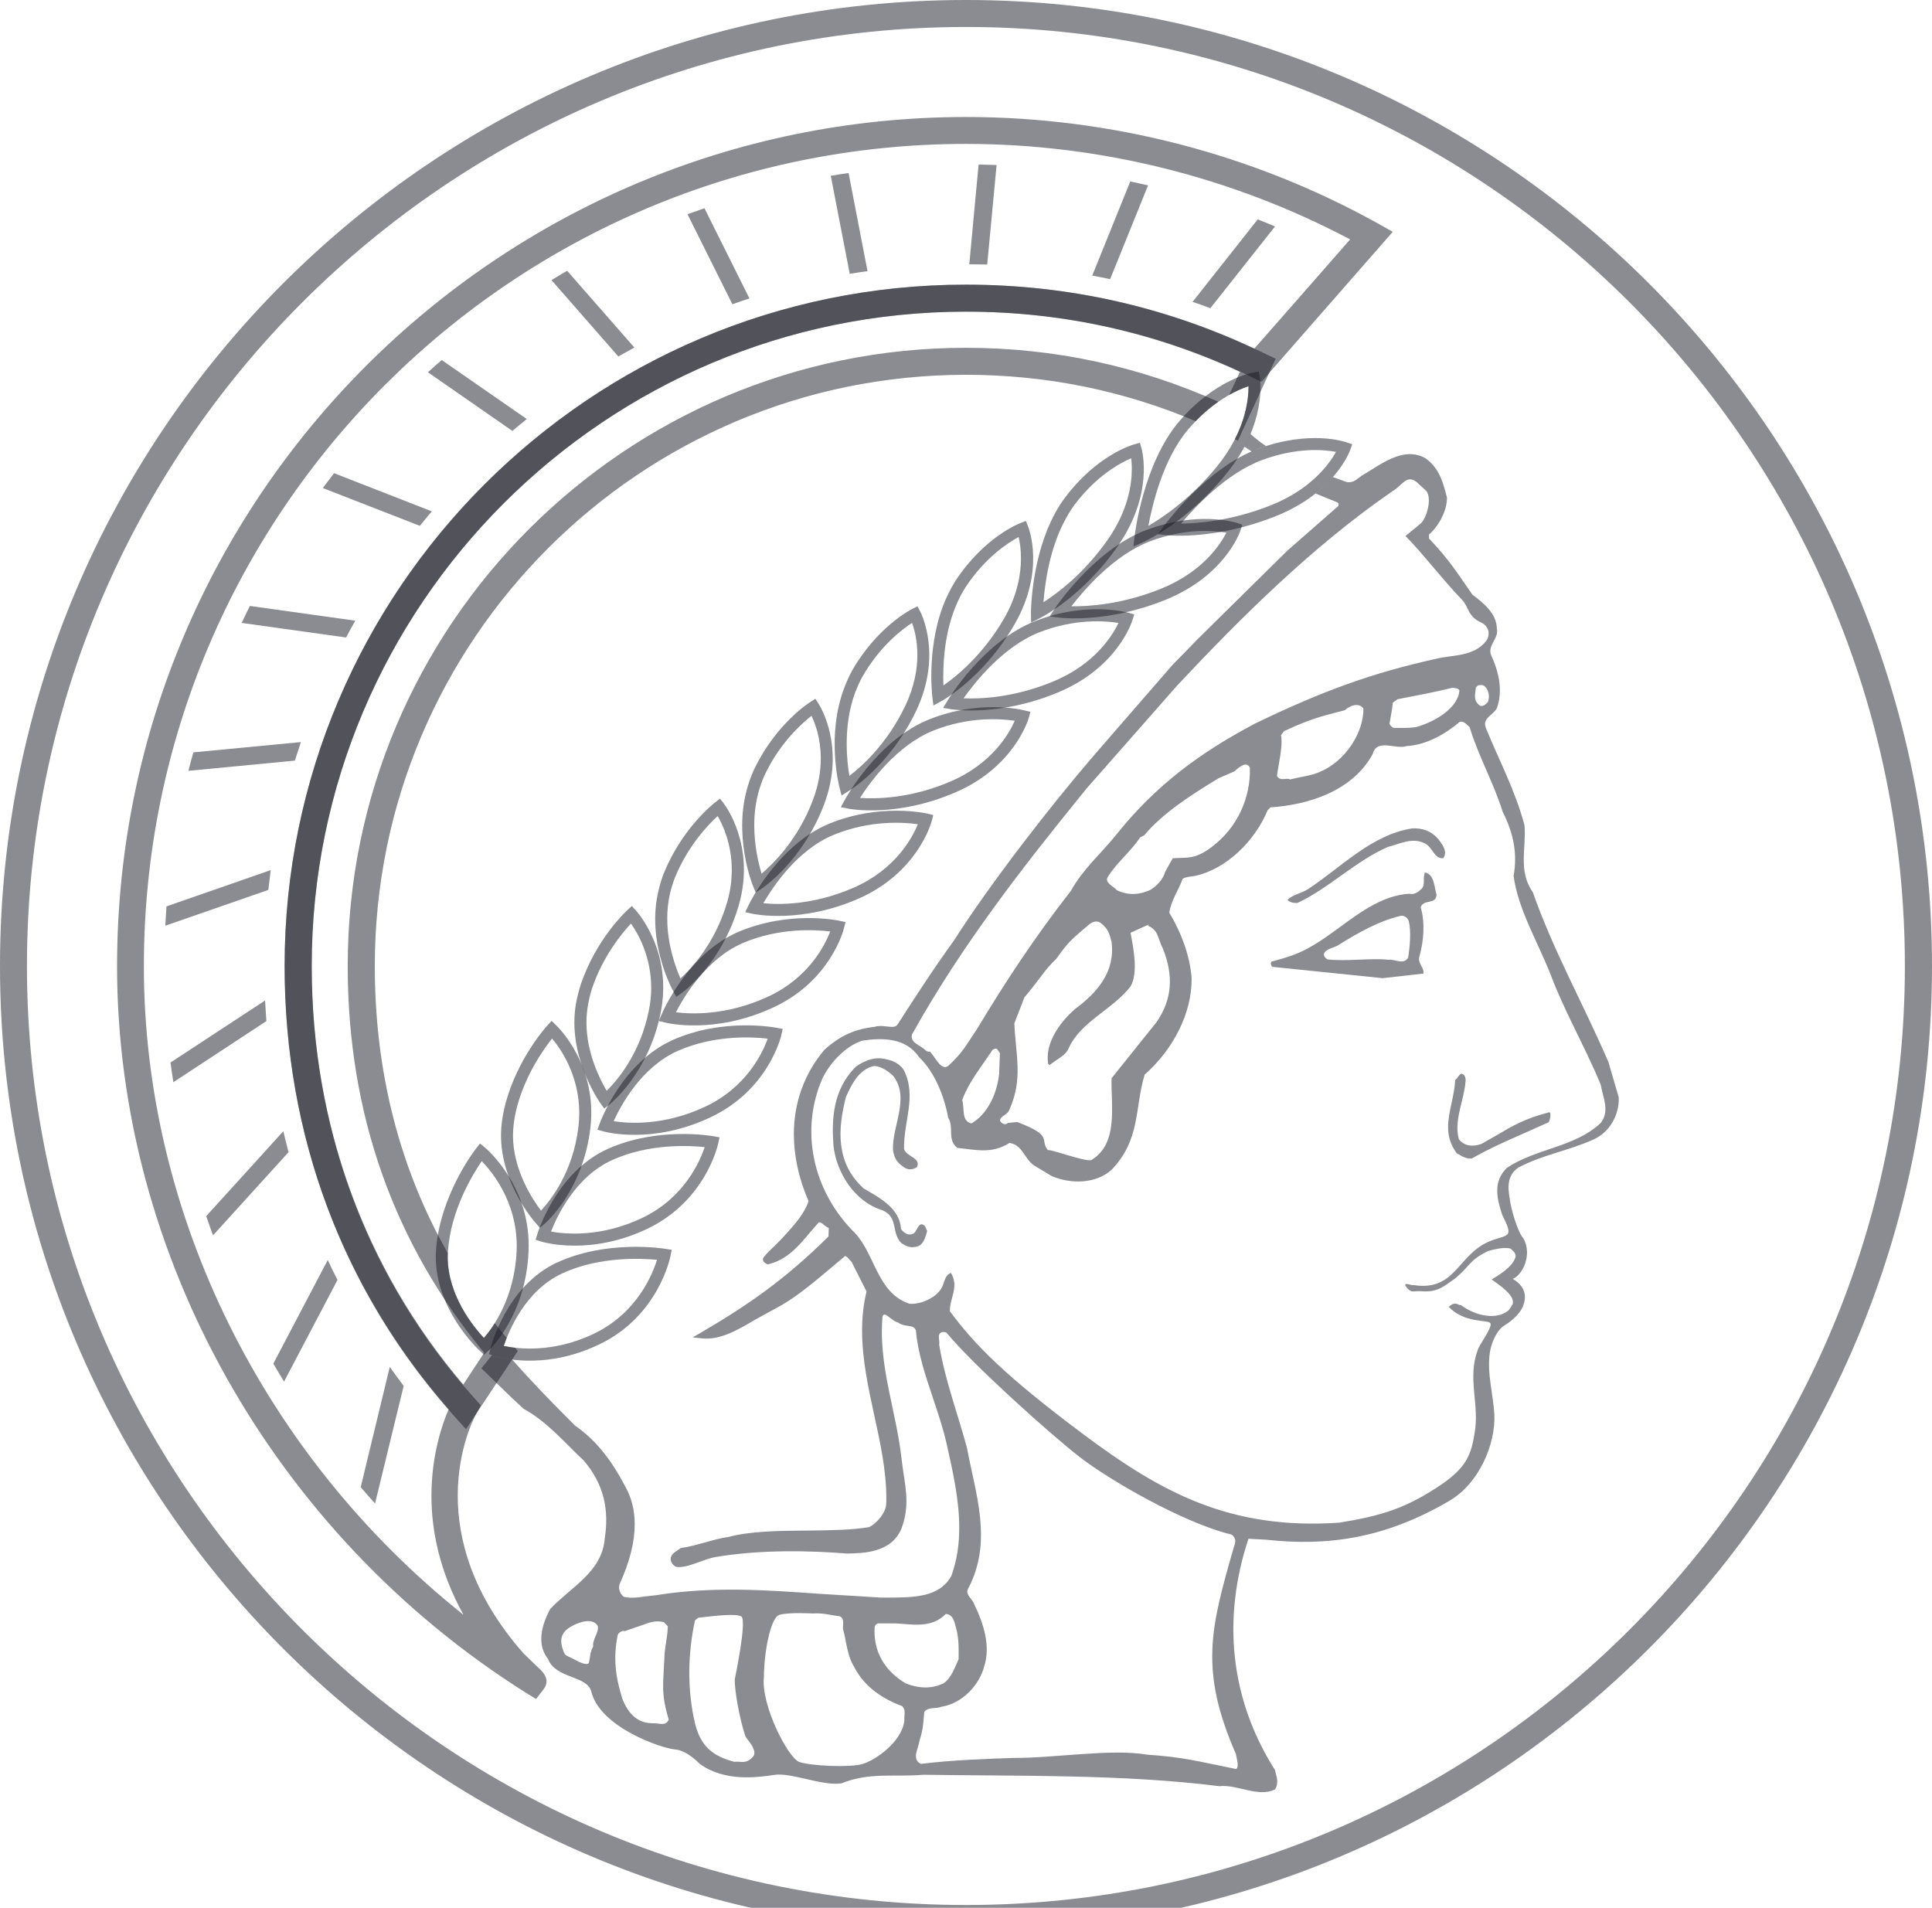 <?xml version="1.0" standalone="no"?><!DOCTYPE svg PUBLIC "-//W3C//DTD SVG 1.1//EN" "http://www.w3.org/Graphics/SVG/1.1/DTD/svg11.dtd"><svg width="100%" height="100%" viewBox="0 0 80 79" version="1.1" xmlns="http://www.w3.org/2000/svg" xmlns:xlink="http://www.w3.org/1999/xlink" xml:space="preserve" style="fill-rule:evenodd;clip-rule:evenodd;stroke-linejoin:round;stroke-miterlimit:1.414;"><g id="_84203480"><path id="_49116176" d="M1.116,40c0,-21.439 17.443,-38.883 38.884,-38.883c21.436,0 38.877,17.445 38.877,38.883c0,21.444 -17.441,38.884 -38.877,38.884c-21.441,-0 -38.884,-17.44 -38.884,-38.884ZM-1.77636e-14,40c0,22.058 17.945,40 40,40c22.055,0 40,-17.942 40,-40c0,-22.058 -17.945,-40 -40,-40c-22.056,-2.66454e-15 -40,17.942 -40,40Z" style="fill:#161922;fill-opacity:0.498;fill-rule:nonzero;"/><path id="_48873840" d="M66.278,46.506c-1.092,1.014 -2.634,1.029 -3.882,1.852c-0.57,0.57 -0.428,1.225 -0.194,1.946c0.463,0.911 0.287,0.819 -0.356,1.034c-1.507,0.502 -1.492,2.151 -3.307,1.877c-0.102,0.029 -0.526,-0.185 -0.272,0.122c0.195,0.229 0.272,0.093 0.658,0.136c0.645,0.033 0.888,-0.235 1.341,-0.542c0.644,-0.545 0.566,-0.75 1.366,-1.131c0.19,-0.049 0.658,-0.184 0.921,-0.092c0.176,0.161 0.181,0.166 0.21,0.312c-0.102,0.443 -0.746,0.809 -0.995,0.96c0.342,0.249 0.976,0.669 0.869,1.02c-0.147,0.234 -0.137,0.274 -0.391,0.395c-0.36,0.176 -1.077,0.146 -1.755,-0.356c-0.102,0.034 -0.215,-0.194 -0.502,0.079c0.658,0.678 1.579,0.526 1.716,0.663c0.141,0.136 -0.493,0.955 -0.517,1.131c-0.444,1.176 0.098,2.258 -0.137,3.482c-0.146,0.951 -0.435,1.405 -1.267,2.01c-1.537,1.063 -2.614,1.37 -4.331,1.648c-4.515,0.307 -7.363,-1.244 -10.61,-3.673c-3.253,-2.429 -4.497,-3.715 -5.51,-5.081c-0.015,-0.561 0.394,-0.985 0.044,-1.589c-0.293,0.102 -0.264,0.487 -0.44,0.706c-0.253,0.356 -0.853,0.614 -1.282,0.571c-1.336,-0.453 -1.409,-2.024 -2.248,-2.922c-1.789,-1.765 -2.292,-4.311 -1.336,-6.442c0.336,-0.658 0.941,-1.292 1.619,-1.527c0.834,-0.131 1.819,-0.131 2.365,0.678c0.644,0.615 1.044,1.614 1.204,2.497c0.263,0.425 -0.058,0.913 0.381,1.263c0.765,0.074 1.423,0.263 2.16,-0.205c0.547,0.074 0.619,0.678 1.033,0.941l0.731,0.439c0.78,0.321 1.785,0.321 2.443,-0.249c1.235,-1.262 0.966,-2.564 1.391,-3.96c1.179,-1.043 1.96,-2.536 1.945,-3.994c-0.072,-0.896 -0.394,-1.824 -0.926,-2.717c0.087,-0.53 0.386,-0.926 0.555,-1.4c0.151,-0.087 0.342,-0.087 0.503,-0.116c1.311,-0.278 2.502,-1.468 3.014,-2.722l0.117,-0.117c1.502,-0.102 3.369,-0.634 4.232,-2.203c0.181,-0.678 0.941,-0.176 1.414,-0.337c0.796,-0.043 1.589,-0.488 2.19,-1c0.174,-0.059 0.307,0.132 0.414,0.22c0.351,1.175 0.995,2.307 1.366,3.502c0.453,0.893 0.619,1.745 0.453,2.658c0.19,1.395 0.991,2.707 1.546,4.116c0.557,1.487 1.424,2.984 2.058,4.516c0.117,0.615 0.38,1.104 0.001,1.601ZM66.585,43.94c-1.059,-2.443 -2.248,-4.54 -3.116,-6.998c-0.619,-0.883 -0.263,-1.819 -0.342,-2.766c-0.394,-1.468 -1.014,-2.599 -1.599,-4.029c-0.166,-0.409 0.292,-0.526 0.453,-0.819c0.263,-0.722 0.079,-1.53 -0.248,-2.223c-0.131,-0.396 0.341,-0.673 0.248,-1.082c-0.014,-0.634 -0.57,-1.064 -1.013,-1.4c-0.664,-0.956 -0.972,-1.458 -1.795,-2.322l0,-0.166c0.414,-0.366 0.752,-0.999 0.742,-1.54c-0.166,-0.614 -0.297,-1.19 -0.888,-1.619c-0.941,-0.527 -1.896,0.297 -2.643,0.722c-0.209,0.146 -0.312,0.293 -0.605,0.269c-0.19,-0.069 -0.385,-0.141 -0.589,-0.215c-0.191,0.219 -0.429,0.454 -0.717,0.683l0.912,0.371c0.03,0.025 0.044,0.043 0.044,0.078c0,0.014 -0.01,0.044 -0.01,0.067c-0.062,0.054 -2.116,1.854 -2.116,1.854c-0.005,0.004 -3.697,3.647 -3.697,3.647c0,0.005 -1.053,1.079 -1.053,1.079c-0.009,0.005 -3.286,3.784 -3.286,3.784c-1.716,1.99 -4.253,5.252 -5.773,7.642c-0.795,1.092 -1.585,2.307 -2.322,3.458c-0.077,0.127 -0.228,0.116 -0.468,0.088c-0.161,-0.02 -0.331,-0.034 -0.478,0.015l0.005,0l-0.034,0.009c0.01,-0.004 0.02,-0.004 0.029,-0.009c-0.834,0.093 -1.443,0.371 -2.091,0.955c-0.839,0.995 -1.263,2.195 -1.263,3.492c0,0.893 0.2,1.834 0.609,2.775c-0.171,0.507 -0.565,0.952 -0.921,1.346l-0.2,0.219l-0.253,0.254c-0.161,0.151 -0.352,0.331 -0.483,0.502l-0.015,0.015l-0.01,0.023c-0.014,0.054 -0.023,0.156 0.143,0.235l0.038,0.024l0.044,-0.009c0.775,-0.186 1.263,-0.771 1.736,-1.337c0,0 0.297,-0.341 0.341,-0.395c0.074,-0.01 0.133,0.029 0.23,0.117c0.054,0.044 0.116,0.083 0.185,0.116c0,0.02 0,0.04 0,0.04c0,0 -0.01,0.253 -0.01,0.312c-1.838,1.814 -3.336,2.838 -5.295,3.989l-0.327,0.19l0.381,0.04c0.762,0.078 1.488,-0.352 2.189,-0.767l0.844,-0.463c0.775,-0.399 1.497,-1.008 2.199,-1.594c0,0 0.628,-0.527 0.696,-0.586c0.069,0.015 0.141,0.097 0.195,0.166c0,0 0.045,0.044 0.074,0.074c0.01,0.019 0.586,1.16 0.62,1.228c-0.131,0.537 -0.185,1.078 -0.185,1.619c0,1.175 0.253,2.351 0.502,3.497c0.248,1.131 0.502,2.296 0.502,3.442c0,0.078 0,0.151 -0.005,0.225c0,0.356 -0.385,0.824 -0.712,0.975c-0.732,0.122 -1.624,0.132 -2.561,0.142c-1.154,0.009 -2.349,0.019 -3.267,0.267c-0.292,0.035 -0.634,0.132 -0.965,0.225c-0.322,0.087 -0.659,0.186 -0.972,0.225l-0.029,0.005l-0.039,0.029l-0.112,0.079c-0.102,0.063 -0.234,0.146 -0.263,0.297c0,0.015 -0.005,0.029 -0.005,0.044c0,0.082 0.038,0.186 0.107,0.248c0.064,0.069 0.141,0.098 0.225,0.094c0.277,0 0.589,-0.118 0.891,-0.225c0.21,-0.079 0.429,-0.156 0.629,-0.191c1.918,-0.326 4.013,-0.262 5.438,-0.146c0.702,-0.01 1.852,-0.034 2.267,-1.034c0.151,-0.405 0.205,-0.78 0.205,-1.142c0,-0.399 -0.063,-0.78 -0.126,-1.174l-0.127,-0.971c-0.082,-0.59 -0.21,-1.18 -0.331,-1.755c-0.215,-1.009 -0.434,-2.053 -0.434,-3.111c0,-0.215 0.01,-0.43 0.029,-0.645c0.02,-0.029 0.043,-0.059 0.074,-0.062c0.059,-0.01 0.166,0.078 0.253,0.146c0.097,0.072 0.199,0.151 0.312,0.18c0.127,0.092 0.268,0.122 0.4,0.137c0.186,0.023 0.283,0.049 0.342,0.19c0.077,0.926 0.4,1.887 0.712,2.819c0.215,0.638 0.435,1.297 0.576,1.945c0.253,1.128 0.507,2.273 0.507,3.405c0,0.673 -0.087,1.341 -0.326,1.995c-0.488,0.896 -1.565,0.896 -2.599,0.901l-0.312,0l-2.546,-0.156c-2.18,-0.156 -4.436,-0.317 -6.749,0.054c0.015,0 -0.517,0.059 -0.517,0.059c-0.287,0.044 -0.555,0.079 -0.844,0.01c-0.107,-0.087 -0.194,-0.235 -0.194,-0.395c0,-0.049 0.01,-0.098 0.03,-0.146c0.415,-0.911 0.619,-1.736 0.619,-2.467c0,-0.591 -0.137,-1.117 -0.406,-1.585c-0.599,-1.146 -1.257,-1.94 -2.067,-2.497c-0.995,-0.99 -1.842,-1.873 -2.599,-2.73c-0.438,-0.054 -0.707,-0.142 -0.742,-0.151l-0.097,-0.035l-0.438,0.547c0.57,0.541 1.102,1.087 1.745,1.673c0.984,0.53 1.78,1.487 2.486,2.136c0.854,0.994 1.059,2.052 0.878,3.232c-0.111,1.396 -1.389,2 -2.257,2.921c-0.356,0.663 -0.576,1.458 -0.093,2.072c0.312,0.825 1.633,0.678 1.794,1.356c0.366,1.493 2.955,2.356 3.463,2.39c0.502,0.035 1.024,0.596 1.024,0.596c1.029,0.751 2.379,0.565 3.091,0.458c0.708,-0.108 1.976,0.468 2.775,0.351c1.185,-0.473 2.161,-0.253 3.394,-0.356c3.881,0.059 8.29,-0.029 12.258,0.473c0.736,-0.087 1.614,0.483 2.307,0.132c0.18,-0.298 0.044,-0.547 0,-0.795c-1.897,-2.985 -2.179,-6.335 -1.102,-9.583l0.712,0.038c2.58,0.283 4.921,-0.054 7.535,-1.566c1.306,-0.722 1.994,-2.404 1.935,-3.628c-0.044,-0.79 -0.317,-1.726 -0.184,-2.565c0.049,-0.375 0.292,-0.946 0.619,-1.122c0.131,-0.077 0.614,-0.405 0.765,-0.824c0.249,-0.678 -0.282,-1 -0.438,-1.093c0.419,-0.171 0.819,-1.018 0.438,-1.683c-0.243,-0.259 -0.532,-1.292 -0.56,-1.628c-0.093,-0.488 -0.107,-0.985 0.351,-1.297c1.028,-0.542 2,-0.674 3.072,-1.146c0.737,-0.308 1.117,-1.074 1.088,-1.762l-0.438,-1.501ZM24.562,68.178c-0.132,0.24 -0.117,0.395 -0.176,0.678c-0.074,0.132 -0.439,-0.044 -0.555,-0.116c-0.454,-0.244 -0.425,-0.117 -0.557,-0.542c-0.072,-0.284 -0.067,-0.614 0.406,-0.863c0.292,-0.166 0.883,-0.366 1.073,0c0.058,0.248 -0.234,0.565 -0.19,0.843ZM27.067,71.358c-0.604,0.015 -1.024,-0.317 -1.301,-1.024c-0.283,-0.907 -0.381,-1.701 -0.186,-2.638c0.063,-0.112 0.194,-0.191 0.283,-0.151l0.839,-0.288c0.282,-0.112 0.517,-0.151 0.784,-0.087l0.166,0.17c-0.01,0.488 -0.131,0.849 -0.141,1.302c-0.049,1.138 -0.146,1.479 0.18,2.561c-0.121,0.288 -0.365,0.151 -0.624,0.156ZM61.61,29.071c-0.082,0.087 -0.184,0.19 -0.321,0.156c-0.312,-0.219 -0.196,-0.497 -0.176,-0.76c0.064,-0.064 0.074,-0.097 0.176,-0.097c0.146,-0.03 0.228,0.082 0.282,0.161c0.092,0.17 0.108,0.365 0.038,0.541ZM37.762,42.838c2.057,-3.692 4.554,-6.895 7.231,-10.188l3.75,-4.262c2.671,-2.852 5.627,-5.779 8.905,-8.041c0.414,-0.235 0.594,-0.722 1.018,-0.381l0.386,0.356c0.258,0.293 0.034,1.127 -0.23,1.361c-0.215,0.176 -0.419,0.342 -0.624,0.512c0.639,0.634 1.565,1.839 2.32,2.619c0.332,0.341 0.23,0.698 0.825,0.97c0.297,0.143 0.384,0.468 0.205,0.747c-0.527,0.678 -1.405,0.576 -2.097,0.752c-2.575,0.57 -4.653,1.306 -7.5,2.687c-2.277,1.21 -4.096,2.546 -5.749,4.618c-0.629,0.78 -1.337,1.371 -1.864,2.307c-1.501,1.927 -2.691,3.736 -3.886,5.721c-0.425,0.624 -0.56,0.936 -1.161,1.497c-0.287,0.278 -0.545,-0.297 -0.727,-0.497c-0.018,-0.02 -0.033,-0.05 -0.048,-0.069c-0.059,0.01 -0.121,-0.005 -0.184,-0.043c-0.162,-0.21 -0.663,-0.299 -0.571,-0.664ZM60.431,28.583c-0.038,0.713 -0.99,1.302 -1.785,1.522c-0.336,0.054 -0.648,0.035 -0.95,0.035c-0.079,-0.053 -0.166,-0.122 -0.156,-0.2c0.054,-0.336 0.108,-0.536 0.131,-0.838l0.195,-0.147c0.702,-0.141 1.56,-0.292 2.268,-0.477c0.102,0.019 0.233,0.009 0.297,0.106ZM53.044,30.442l0.127,-0.166c0.579,-0.274 1.111,-0.488 1.75,-0.668l0.765,-0.199c0.205,-0.186 0.561,-0.337 0.771,-0.074c0.01,0.99 -0.73,2.185 -1.828,2.638c-0.347,0.151 -0.805,0.199 -1.214,0.303c-0.102,-0.089 -0.435,0.097 -0.537,-0.152c0.063,-0.497 0.253,-1.239 0.166,-1.682ZM45.198,48.033c-0.205,0.116 -1.985,-0.562 -1.776,-0.376c-0.424,-0.453 0.268,-0.605 -1.302,-1.195l-0.381,0.038c-0.049,0.044 -0.185,0.118 -0.326,-0.077c-0.015,-0.24 0.297,-0.206 0.394,-0.498c0.56,-1.263 0.249,-2.243 0.195,-3.55l0.415,-1.072c0.79,-0.947 0.785,-1.082 1.322,-1.599c0.532,-0.752 0.645,-0.811 1.361,-1.424c0.117,-0.102 0.331,-0.18 0.473,-0.064c0.336,0.263 0.356,0.439 0.453,0.775c0.166,1.248 -0.591,2.107 -1.502,2.785c-0.645,0.555 -1.263,1.424 -1.122,2.277l0.054,0.053c0.298,-0.244 0.669,-0.389 0.795,-0.698c0.493,-1.101 1.819,-1.604 2.561,-2.559c0.327,-0.575 0.126,-1.565 0,-2.228c0,0.018 0.975,-0.465 0.712,-0.293c0.463,0.195 0.404,0.527 0.629,0.951c0.44,1.102 0.4,2.101 -0.273,3.058l-1.852,2.312c-0.029,1.174 0.292,2.691 -0.829,3.384ZM47.641,36.845c-0.444,0.205 -0.902,0.249 -1.395,0.019c-0.127,-0.166 -0.532,-0.307 -0.371,-0.555c0.356,-0.581 0.96,-1.059 1.331,-1.629l0.176,-0.093c0.75,-0.906 1.941,-1.673 3.067,-2.356l0.678,-0.297c0.151,-0.146 0.497,-0.453 0.629,-0.136c0.029,1.185 -0.473,2.453 -1.604,3.291c-0.683,0.508 -0.98,0.41 -1.59,0.449l-0.317,0.566c-0.072,0.282 -0.321,0.57 -0.604,0.741ZM41.404,43.609l-0.03,0.839c-0.078,0.765 -0.428,1.648 -1.15,2.072c-0.429,-0.102 -0.274,-0.619 -0.381,-0.971c0.278,-0.76 0.809,-1.394 1.253,-2.072c0.064,-0.044 0.121,-0.073 0.185,-0.044l0.122,0.176ZM31.169,72.758c-0.298,0.307 -0.468,0.166 -0.772,0.196c-0.867,-0.24 -1.374,-0.611 -1.618,-1.591c-0.322,-1.365 -0.308,-2.867 0,-4.267l0.136,-0.108c0.609,-0.067 1.527,-0.19 1.78,-0.054c0.249,0.138 -0.268,2.595 -0.268,2.595c-0.02,0.488 0.22,1.737 0.443,2.381c0.045,0.097 0.547,0.594 0.298,0.848ZM37.449,71.24c-0.093,0.879 -1.195,1.649 -1.736,1.806c-0.541,0.156 -2.149,0.077 -2.613,-0.084c-0.468,-0.161 -1.6,-2.37 -1.468,-3.516c0,-0.951 0.258,-2.453 0.638,-2.576c0.381,-0.116 1.385,-0.058 1.385,-0.058c0.419,-0.03 0.742,0.072 1.111,0.116c0.259,0.102 0.079,0.43 0.166,0.619c0.122,0.488 0.151,1.02 0.454,1.507c0.423,0.82 1.199,1.307 1.97,1.595c0.17,0.161 0.073,0.376 0.093,0.589ZM36.211,67.53c0,-0.177 0.011,-0.249 0.141,-0.307l0.727,0c0.649,0.024 1.478,0.233 2.083,-0.391c0.345,0.015 0.375,0.424 0.468,0.747c0.082,0.443 0.064,0.727 0.064,1.126c-0.146,0.317 -0.307,0.8 -0.634,1.005c-0.522,0.244 -1.049,0.195 -1.551,0c-0.756,-0.448 -1.307,-1.166 -1.297,-2.179ZM51.093,64.058c-0.971,3.37 -1.434,5.105 0.083,8.573c0.015,0.131 0.161,0.566 0,0.62c-1.678,-0.337 -2.121,-0.483 -3.697,-0.595c-1.453,-0.254 -3.872,0.151 -5.485,0.137c-1.263,0.044 -2.547,0.087 -3.867,0.248c-0.396,-0.205 -0.087,-0.649 -0.059,-0.941c0.146,-0.453 0.161,-0.688 0.205,-1.22c0.205,-0.219 0.458,-0.102 0.707,-0.205c0.849,-0.131 1.57,-0.882 1.775,-1.677c0.268,-0.834 -0.023,-1.761 -0.409,-2.555c-0.072,-0.235 -0.394,-0.414 -0.263,-0.649c1.043,-1.955 0.307,-3.94 -0.044,-5.846c-0.366,-1.356 -0.927,-2.854 -1.151,-4.282c0.049,-0.146 -0.141,-0.488 0.181,-0.512l0.117,0.024c1.117,1.355 4.316,4.218 5.514,5.15c1.196,0.932 4.291,2.737 6.305,3.219c0.191,0.16 0.161,0.293 0.089,0.512Z" style="fill:#161922;fill-opacity:0.498;fill-rule:nonzero;"/><path id="_48164760" d="M59.587,34.786c0.205,0.269 0.342,0.503 0.176,0.752c-0.381,0.029 -0.439,-0.453 -0.76,-0.614c-0.532,-0.263 -1.005,0.014 -1.531,0.146c-1.336,0.576 -2.453,1.721 -3.75,2.321c-0.161,0 -0.307,-0.015 -0.409,-0.131c0.219,-0.22 0.575,-0.264 0.854,-0.445c1.336,-0.877 2.633,-2.257 4.306,-2.511c0.443,-0.03 0.839,0.131 1.116,0.482Z" style="fill:#161922;fill-opacity:0.498;fill-rule:nonzero;"/><path id="_82784152" d="M59.485,37.055c-0.102,-0.327 -0.087,-0.854 -0.482,-0.928c-0.089,0.206 0,0.43 -0.089,0.62c-0.121,0.146 -0.327,0.321 -0.56,0.262c-1.619,0.103 -2.824,1.527 -4.203,2.263c-0.473,0.264 -1,0.415 -1.502,0.546c-0.044,0.074 -0.03,0.176 0.043,0.219c1.531,0.161 3.042,0.307 4.559,0.468l1.688,-0.19c0.049,-0.219 -0.22,-0.409 -0.176,-0.663c0.195,-0.688 0.253,-1.439 0.064,-2.087c0.131,-0.351 0.63,-0.088 0.658,-0.512ZM58.306,39.663c-0.21,0.308 -0.537,0.04 -0.824,0.079c-0.663,-0.079 -1.78,0.077 -2.512,-0.015c-0.112,-0.064 -0.19,-0.175 -0.127,-0.277c0.112,-0.186 0.419,-0.196 0.61,-0.337c0.799,-0.497 1.638,-0.975 2.551,-1.19c0.166,-0.025 0.302,0.112 0.331,0.229c0.107,0.423 0.04,1.101 -0.029,1.511Z" style="fill:#161922;fill-opacity:0.498;fill-rule:nonzero;"/><path id="_81751608" d="M60.344,44.633c0.049,-0.079 0.112,-0.166 0.184,-0.171c0.093,0.035 0.146,0.079 0.161,0.259c-0.015,0.284 -0.083,0.58 -0.161,0.898c-0.087,0.356 -0.18,0.726 -0.18,1.087c0,0.156 0.019,0.317 0.063,0.473c0.21,0.263 0.542,0.327 0.932,0.19c0.009,-0.005 0.673,-0.384 0.673,-0.384c0.576,-0.342 1.116,-0.668 2.131,-0.926c0.018,-0.005 0.023,0.004 0.028,0.009c0.02,0.015 0.025,0.054 0.025,0.102c0,0.084 -0.025,0.205 -0.068,0.299c-0.039,0.018 -0.97,0.433 -0.97,0.433c-0.731,0.322 -1.493,0.654 -2.205,1.064c-0.209,0.039 -0.404,-0.074 -0.59,-0.186l-0.049,-0.024c-0.268,-0.371 -0.356,-0.727 -0.356,-1.088c0,-0.322 0.068,-0.644 0.141,-0.975c0.064,-0.307 0.137,-0.624 0.151,-0.962c0.025,-0.024 0.089,-0.098 0.089,-0.098Z" style="fill:#161922;fill-opacity:0.498;fill-rule:nonzero;"/><path id="_111035472" d="M37.435,44.331c0.532,1.087 -0.028,2.116 0,3.247c0.088,0.322 0.722,0.366 0.532,0.752c-0.146,0.102 -0.356,0.131 -0.517,0.015c-0.292,-0.191 -0.396,-0.337 -0.468,-0.678c-0.079,-0.995 0.717,-2.161 0.015,-3.102c-0.205,-0.204 -0.503,-0.409 -0.796,-0.424c-0.634,0.118 -0.956,0.795 -1.176,1.293c-0.336,1.321 -0.428,2.72 0.737,3.779c0.678,0.394 1.498,0.824 1.547,1.678c0.098,0.146 0.302,0.287 0.468,0.205c0.205,-0.015 0.233,-0.606 0.526,-0.322l0.089,0.2c-0.074,0.238 -0.146,0.649 -0.527,0.662c-0.19,0.044 -0.4,-0.058 -0.556,-0.175c-0.414,-0.425 -0.094,-1.074 -0.785,-1.351c-1.146,-0.356 -1.897,-1.561 -2.015,-2.693c-0.072,-1.087 -0.024,-2.277 0.913,-3.232c0.37,-0.278 0.852,-0.46 1.326,-0.308c0.263,0.045 0.57,0.229 0.687,0.454Z" style="fill:#161922;fill-opacity:0.498;fill-rule:nonzero;"/><path id="_111045264" d="M23.064,52.28c-2.091,0.97 -2.73,3.467 -2.759,3.569l-0.054,0.225l0.214,0.074c0.083,0.024 2.024,0.663 4.399,-0.503c2.389,-1.169 2.881,-3.54 2.901,-3.643l0.049,-0.249l-0.253,-0.038c-0.098,-0.02 -2.438,-0.386 -4.496,0.566ZM23.274,52.733c1.527,-0.712 3.273,-0.629 3.931,-0.565c-0.186,0.604 -0.824,2.18 -2.561,3.034c-1.74,0.853 -3.238,0.648 -3.784,0.532c0.205,-0.605 0.878,-2.287 2.413,-3Z" style="fill:#161922;fill-opacity:0.498;fill-rule:nonzero;"/><path id="_111057648" d="M25.151,47.583c-2.096,0.947 -2.871,3.415 -2.901,3.522l-0.072,0.233l0.233,0.074c0.082,0.024 2.018,0.604 4.398,-0.532c2.399,-1.151 2.911,-3.439 2.931,-3.536l0.054,-0.249l-0.254,-0.045c-0.093,-0.019 -2.326,-0.4 -4.389,0.532ZM25.356,48.033c1.522,-0.688 3.185,-0.601 3.824,-0.532c-0.199,0.595 -0.849,2.101 -2.584,2.93c-1.727,0.825 -3.215,0.669 -3.78,0.567c0.24,-0.619 1.005,-2.274 2.54,-2.965Z" style="fill:#161922;fill-opacity:0.498;fill-rule:nonzero;"/><path id="_82872168" d="M27.878,43.057c-2.102,0.922 -3.013,3.37 -3.047,3.472l-0.094,0.249l0.259,0.073c0.083,0.025 2.015,0.542 4.394,-0.571c2.413,-1.121 2.94,-3.326 2.965,-3.423l0.054,-0.249l-0.249,-0.049c-0.089,-0.015 -2.21,-0.415 -4.282,0.497ZM28.073,43.512c1.522,-0.669 3.097,-0.576 3.716,-0.503c-0.205,0.575 -0.873,2.019 -2.604,2.824c-1.711,0.801 -3.184,0.688 -3.775,0.594c0.283,-0.624 1.137,-2.242 2.663,-2.915Z" style="fill:#161922;fill-opacity:0.498;fill-rule:nonzero;"/><path id="_111066936" d="M30.579,38.586c-2.102,0.902 -3.145,3.32 -3.184,3.423l-0.117,0.269l0.283,0.069c0.082,0.02 2.008,0.483 4.398,-0.601c2.424,-1.096 2.965,-3.223 2.99,-3.316l0.064,-0.249l-0.253,-0.053c-0.084,-0.02 -2.092,-0.43 -4.18,0.458ZM30.773,39.044c1.512,-0.643 3.009,-0.546 3.604,-0.473c-0.215,0.562 -0.893,1.941 -2.624,2.722c-1.692,0.77 -3.155,0.703 -3.764,0.624c0.326,-0.64 1.262,-2.224 2.784,-2.873Z" style="fill:#161922;fill-opacity:0.498;fill-rule:nonzero;"/><path id="_111358368" d="M34.324,34.113c-2.107,0.878 -3.282,3.272 -3.33,3.375l-0.136,0.283l0.307,0.069c0.077,0.014 1.999,0.418 4.398,-0.634c2.428,-1.074 2.995,-3.121 3.018,-3.21l0.064,-0.243l-0.248,-0.064c-0.079,-0.014 -1.975,-0.443 -4.072,0.424ZM34.514,34.572c1.507,-0.624 2.916,-0.522 3.492,-0.443c-0.224,0.551 -0.912,1.858 -2.643,2.623c-1.688,0.741 -3.131,0.713 -3.755,0.649c0.376,-0.649 1.389,-2.2 2.906,-2.829Z" style="fill:#161922;fill-opacity:0.498;fill-rule:nonzero;"/><path id="_111528120" d="M38.455,29.798c-2.112,0.854 -3.424,3.228 -3.478,3.331l-0.16,0.297l0.331,0.064c0.083,0.015 2,0.361 4.399,-0.673c2.443,-1.044 3.027,-3.008 3.052,-3.091l0.069,-0.25l-0.249,-0.059c-0.073,-0.019 -1.863,-0.468 -3.964,0.381ZM38.64,30.256c1.491,-0.599 2.823,-0.492 3.379,-0.41c-0.233,0.532 -0.941,1.78 -2.668,2.517c-1.668,0.716 -3.096,0.722 -3.74,0.678c0.419,-0.659 1.516,-2.17 3.029,-2.785Z" style="fill:#161922;fill-opacity:0.498;fill-rule:nonzero;"/><path id="_114230976" d="M42.862,25.721c-2.116,0.824 -3.56,3.178 -3.619,3.281l-0.19,0.312l0.361,0.059c0.083,0.01 1.995,0.302 4.399,-0.702c2.451,-1.02 3.052,-2.907 3.076,-2.985l0.079,-0.244l-0.244,-0.069c-0.069,-0.018 -1.752,-0.483 -3.863,0.348ZM43.042,26.18c1.478,-0.576 2.737,-0.468 3.272,-0.386c-0.248,0.517 -0.965,1.702 -2.691,2.42c-1.643,0.687 -3.062,0.731 -3.725,0.702c0.473,-0.668 1.643,-2.146 3.144,-2.736Z" style="fill:#161922;fill-opacity:0.498;fill-rule:nonzero;"/><path id="_48808752" d="M47.446,21.956c-2.122,0.804 -3.696,3.136 -3.76,3.234l-0.225,0.336l0.401,0.049c0.078,0.01 1.984,0.24 4.398,-0.737c2.458,-0.994 3.082,-2.799 3.106,-2.876l0.079,-0.235l-0.24,-0.077c-0.063,-0.02 -1.633,-0.503 -3.759,0.307ZM47.621,22.414c1.468,-0.555 2.648,-0.443 3.161,-0.356c-0.258,0.502 -0.995,1.629 -2.707,2.321c-1.634,0.659 -3.033,0.737 -3.711,0.726c0.522,-0.678 1.76,-2.121 3.257,-2.692Z" style="fill:#161922;fill-opacity:0.498;fill-rule:nonzero;"/><path id="_48137184" d="M52.102,18.581c-2.126,0.786 -3.827,3.096 -3.901,3.194l-0.259,0.347l0.435,0.044c0.077,0.01 1.98,0.18 4.398,-0.771c2.473,-0.971 3.11,-2.693 3.135,-2.765l0.083,-0.235l-0.234,-0.077c-0.058,-0.025 -1.521,-0.522 -3.657,0.263ZM52.273,19.044c1.453,-0.532 2.561,-0.425 3.047,-0.332c-0.268,0.483 -1.014,1.55 -2.725,2.223c-1.614,0.634 -2.994,0.742 -3.691,0.747c0.57,-0.683 1.881,-2.087 3.369,-2.638Z" style="fill:#161922;fill-opacity:0.498;fill-rule:nonzero;"/><path id="_82940240" d="M19.72,47.55c-0.064,0.077 -1.516,1.965 -1.667,4.237c-0.151,2.317 1.74,4.082 1.824,4.156l0.166,0.156l0.17,-0.156c0.064,-0.054 1.56,-1.463 1.673,-4.116c0.123,-2.673 -1.735,-4.249 -1.814,-4.316l-0.195,-0.161l-0.156,0.2ZM18.539,52.045c0,-0.072 0.005,-0.146 0.01,-0.223c0.107,-1.703 1.029,-3.2 1.399,-3.741c0.429,0.443 1.449,1.682 1.449,3.511c0,0.068 0,0.141 -0.004,0.215c-0.089,1.951 -0.985,3.17 -1.356,3.594c-0.419,-0.448 -1.498,-1.755 -1.498,-3.356Z" style="fill:#161922;fill-opacity:0.498;fill-rule:nonzero;"/><path id="_82893400" d="M22.669,42.458c-0.049,0.054 -1.233,1.361 -1.736,3.234c-0.068,0.258 -0.121,0.526 -0.156,0.809c-0.272,2.244 1.347,4.083 1.42,4.16l0.156,0.181l0.186,-0.156c0.067,-0.054 1.594,-1.381 1.906,-3.96c0.312,-2.604 -1.351,-4.213 -1.424,-4.277l-0.18,-0.176l-0.172,0.186ZM21.242,47.008c0,-0.146 0.009,-0.292 0.028,-0.443c0.029,-0.258 0.078,-0.507 0.141,-0.742c0.361,-1.346 1.112,-2.394 1.448,-2.819c0.357,0.42 1.127,1.522 1.127,3.093c0,0.18 -0.01,0.376 -0.035,0.57c-0.224,1.877 -1.16,3.043 -1.55,3.462c-0.351,-0.463 -1.16,-1.681 -1.16,-3.121Z" style="fill:#161922;fill-opacity:0.498;fill-rule:nonzero;"/><path id="_82889776" d="M25.98,37.684c-0.054,0.049 -1.297,1.204 -1.926,3.067c-0.077,0.238 -0.146,0.492 -0.2,0.784c-0.389,2.171 0.962,4.077 1.015,4.161l0.151,0.209l0.205,-0.16c0.064,-0.053 1.629,-1.302 2.131,-3.804c0.507,-2.532 -0.965,-4.175 -1.028,-4.244l-0.166,-0.18l-0.181,0.166ZM24.284,42.336c0,-0.233 0.02,-0.479 0.063,-0.717c0.044,-0.263 0.102,-0.493 0.175,-0.708c0.449,-1.326 1.244,-2.282 1.605,-2.667c0.282,0.394 0.838,1.351 0.838,2.663c0,0.297 -0.029,0.609 -0.098,0.94c-0.36,1.8 -1.325,2.908 -1.745,3.322c-0.279,-0.469 -0.839,-1.571 -0.839,-2.834Z" style="fill:#161922;fill-opacity:0.498;fill-rule:nonzero;"/><path id="_82869456" d="M29.618,33.221c-0.058,0.044 -1.355,1.054 -2.116,2.903c-0.087,0.213 -0.165,0.463 -0.233,0.75c-0.513,2.097 0.555,4.077 0.604,4.16l0.131,0.244l0.23,-0.165c0.068,-0.045 1.663,-1.22 2.36,-3.638c0.702,-2.458 -0.576,-4.141 -0.629,-4.21l-0.151,-0.195l-0.196,0.151ZM27.629,38.045c0,-0.342 0.034,-0.703 0.116,-1.054c0.064,-0.263 0.137,-0.488 0.215,-0.683c0.537,-1.297 1.371,-2.165 1.757,-2.517c0.21,0.361 0.584,1.156 0.584,2.224c0,0.405 -0.049,0.848 -0.184,1.321c-0.498,1.721 -1.492,2.775 -1.941,3.18c-0.195,-0.444 -0.546,-1.39 -0.546,-2.472Z" style="fill:#161922;fill-opacity:0.498;fill-rule:nonzero;"/><path id="_82898896" d="M33.559,29.066c-0.059,0.035 -1.409,0.898 -2.302,2.732c-0.102,0.205 -0.195,0.433 -0.283,0.727c-0.629,2.024 0.165,4.067 0.204,4.155l0.113,0.278l0.253,-0.166c0.069,-0.049 1.692,-1.141 2.58,-3.482c0.901,-2.386 -0.181,-4.097 -0.23,-4.17l-0.131,-0.205l-0.205,0.131ZM31.232,34.177c0,-0.483 0.059,-1 0.215,-1.506c0.084,-0.264 0.161,-0.473 0.253,-0.655c0.624,-1.282 1.503,-2.063 1.903,-2.374c0.151,0.312 0.384,0.932 0.384,1.765c0,0.507 -0.088,1.088 -0.326,1.722c-0.619,1.644 -1.649,2.643 -2.126,3.049c-0.122,-0.406 -0.303,-1.142 -0.303,-2Z" style="fill:#161922;fill-opacity:0.498;fill-rule:nonzero;"/><path id="_117735336" d="M37.777,25.213c-0.059,0.03 -1.458,0.742 -2.496,2.561c-0.108,0.199 -0.21,0.419 -0.317,0.698c-0.752,1.95 -0.225,4.058 -0.2,4.145l0.083,0.322l0.283,-0.176c0.067,-0.039 1.725,-1.059 2.803,-3.321c1.097,-2.307 0.21,-4.047 0.17,-4.121l-0.112,-0.215l-0.214,0.108ZM35.06,30.802c0,-0.654 0.083,-1.424 0.361,-2.156c0.102,-0.253 0.19,-0.453 0.292,-0.629c0.716,-1.254 1.629,-1.95 2.053,-2.224c0.093,0.259 0.22,0.708 0.22,1.327c0,0.584 -0.118,1.306 -0.503,2.111c-0.746,1.57 -1.804,2.512 -2.311,2.896c-0.054,-0.302 -0.112,-0.77 -0.112,-1.326Z" style="fill:#161922;fill-opacity:0.498;fill-rule:nonzero;"/><path id="_47326760" d="M42.253,21.659c-0.064,0.024 -1.506,0.589 -2.687,2.39c-0.121,0.19 -0.239,0.409 -0.361,0.668c-0.862,1.877 -0.609,4.048 -0.599,4.135l0.044,0.361l0.322,-0.175c0.072,-0.039 1.755,-0.975 3.024,-3.16c1.297,-2.235 0.604,-4.005 0.574,-4.078l-0.092,-0.23l-0.224,0.089ZM39.059,27.998c0,-0.771 0.097,-1.995 0.595,-3.078c0.111,-0.24 0.218,-0.435 0.325,-0.601c0.81,-1.233 1.76,-1.843 2.199,-2.082c0.049,0.201 0.098,0.493 0.098,0.883c0,0.649 -0.146,1.532 -0.707,2.506c-0.874,1.498 -1.961,2.381 -2.502,2.756c-0.005,-0.107 -0.01,-0.233 -0.01,-0.384Z" style="fill:#161922;fill-opacity:0.498;fill-rule:nonzero;"/><path id="_81988928" d="M46.968,18.4c-0.064,0.015 -1.551,0.439 -2.878,2.22c-0.136,0.18 -0.273,0.39 -0.4,0.628c-0.984,1.805 -1,4.039 -1,4.136l0.005,0.394l0.351,-0.175c0.079,-0.039 1.795,-0.903 3.253,-3.008c1.482,-2.151 0.99,-3.95 0.97,-4.024l-0.069,-0.238l-0.232,0.068ZM44.126,21.488c0.116,-0.22 0.238,-0.404 0.361,-0.576c0.906,-1.21 1.896,-1.742 2.354,-1.937c0.01,0.117 0.025,0.254 0.025,0.435c0,0.663 -0.161,1.727 -0.975,2.907c-0.99,1.424 -2.107,2.253 -2.683,2.619c0.054,-0.727 0.24,-2.215 0.918,-3.448Z" style="fill:#161922;fill-opacity:0.498;fill-rule:nonzero;"/><path id="_82907120" d="M51.878,15.43c-0.063,0.01 -1.584,0.293 -3.067,2.039c-1.467,1.742 -1.814,4.609 -1.828,4.73l-0.049,0.429l0.394,-0.176c0.074,-0.033 1.824,-0.819 3.467,-2.853c1.678,-2.067 1.38,-3.896 1.371,-3.97l-0.044,-0.243l-0.245,0.043ZM49.191,17.791c1.005,-1.185 2.028,-1.639 2.502,-1.795c0.005,0.01 0.005,0.015 0.005,0.03c0,0.576 -0.151,1.863 -1.287,3.267c-1.102,1.361 -2.259,2.131 -2.858,2.482c0.161,-0.882 0.609,-2.769 1.638,-3.983Z" style="fill:#161922;fill-opacity:0.498;fill-rule:nonzero;"/><path id="_82162616" d="M4.847,40c0,11.983 6.48,23.506 16.915,30.086l0.435,0.268l0.312,-0.405c0.087,-0.113 0.122,-0.224 0.122,-0.322c0,-0.259 -0.219,-0.458 -0.342,-0.574l-0.604,-0.58c-2.156,-2.443 -2.731,-4.761 -2.731,-6.541c0,-1.97 0.708,-3.286 0.766,-3.385l0.19,-0.351l-0.264,-0.297c-4.413,-4.92 -6.738,-11.105 -6.738,-17.898c0,-14.943 12.151,-27.095 27.093,-27.095c4.154,0 8.138,0.911 11.844,2.717l0.386,0.19l5.441,-6.214l-0.599,-0.336c-5.194,-2.892 -11.099,-4.418 -17.072,-4.418c-19.388,1.59872e-14 -35.153,15.772 -35.153,35.157ZM5.958,40c0,-18.771 15.273,-34.041 34.042,-34.041c5.548,0 11.035,1.376 15.906,3.955c-0.717,0.816 -3.531,4.034 -3.97,4.526c-3.745,-1.755 -7.757,-2.653 -11.936,-2.653c-15.555,0 -28.215,12.656 -28.215,28.213c0,6.94 2.351,13.275 6.793,18.357c-0.258,0.59 -0.713,1.883 -0.713,3.594c0,1.415 0.327,3.111 1.327,4.917c-8.237,-6.56 -13.235,-16.539 -13.235,-26.867Z" style="fill:#161922;fill-opacity:0.498;fill-rule:nonzero;"/><path id="_49059128" d="M52.332,14.621c-3.862,-1.883 -8.007,-2.834 -12.332,-2.834c-15.555,0 -28.215,12.656 -28.215,28.213c0,7.067 2.429,13.519 7.027,18.645l0.483,0.536l2.146,-3.237l-0.112,-0.133c-0.195,-0.023 -0.351,-0.054 -0.468,-0.077c0.028,-0.089 0.072,-0.205 0.121,-0.332c-0.165,-0.2 -0.336,-0.405 -0.497,-0.609c-0.171,0.277 -0.335,0.477 -0.448,0.609c-0.419,-0.449 -1.498,-1.755 -1.498,-3.356c0,-0.049 0.005,-0.102 0.005,-0.151c-2.004,-3.531 -3.024,-7.515 -3.024,-11.894c0,-13.498 10.981,-24.481 24.48,-24.481c3.31,0 6.505,0.648 9.513,1.921c0.322,-0.337 0.639,-0.601 0.936,-0.805c-3.292,-1.474 -6.802,-2.234 -10.45,-2.234c-14.117,0 -25.601,11.485 -25.601,25.599c0,6.12 1.911,11.5 5.651,16.015c-0.213,0.327 -0.521,0.79 -0.867,1.317c-4.096,-4.828 -6.275,-10.793 -6.275,-17.333c0,-14.943 12.152,-27.095 27.093,-27.095c3.97,0 7.777,0.844 11.342,2.492c-0.151,0.322 -0.294,0.64 -0.444,0.956c0.332,-0.186 0.605,-0.299 0.795,-0.357c0.005,0.01 0.005,0.015 0.005,0.03c0,0.419 -0.083,1.215 -0.566,2.16l0.126,0.064l1.565,-3.395l-0.492,-0.233Z" style="fill:#161922;fill-opacity:0.498;fill-rule:nonzero;"/><path id="_122255456" d="M52.079,9.085l-2.698,3.415c0.25,0.082 0.493,0.169 0.737,0.263l2.677,-3.385c-0.234,-0.102 -0.473,-0.2 -0.716,-0.294Z" style="fill:#161922;fill-opacity:0.498;fill-rule:nonzero;"/><path id="_111525640" d="M46.802,7.515l-1.575,3.898c0.249,0.044 0.498,0.093 0.741,0.146l1.571,-3.883c-0.249,-0.058 -0.493,-0.108 -0.736,-0.161Z" style="fill:#161922;fill-opacity:0.498;fill-rule:nonzero;"/><path id="_81748496" d="M40.522,6.813l-0.386,4.131c0.248,0 0.498,0.004 0.742,0.009l0.389,-4.12c-0.248,-0.005 -0.497,-0.015 -0.745,-0.02Z" style="fill:#161922;fill-opacity:0.498;fill-rule:nonzero;"/><path id="_48970056" d="M34.401,7.281l0.785,4.058c0.245,-0.039 0.488,-0.079 0.736,-0.112l-0.785,-4.063c-0.248,0.035 -0.492,0.074 -0.737,0.117Z" style="fill:#161922;fill-opacity:0.498;fill-rule:nonzero;"/><path id="_47284000" d="M28.468,8.871l1.858,3.727c0.233,-0.084 0.468,-0.161 0.707,-0.24l-1.863,-3.735c-0.233,0.084 -0.468,0.166 -0.702,0.248Z" style="fill:#161922;fill-opacity:0.498;fill-rule:nonzero;"/><path id="_48122368" d="M22.835,11.598l2.77,3.165c0.218,-0.126 0.438,-0.249 0.663,-0.371l-2.785,-3.18c-0.218,0.127 -0.433,0.258 -0.648,0.386Z" style="fill:#161922;fill-opacity:0.498;fill-rule:nonzero;"/><path id="_82943656" d="M17.72,15.416l3.497,2.428c0.194,-0.166 0.394,-0.327 0.595,-0.493l-3.522,-2.443c-0.19,0.166 -0.385,0.337 -0.57,0.508Z" style="fill:#161922;fill-opacity:0.498;fill-rule:nonzero;"/><path id="_111743952" d="M13.366,20.209l4.018,1.565c0.165,-0.205 0.331,-0.404 0.497,-0.599l-4.047,-1.58c-0.156,0.205 -0.312,0.41 -0.468,0.614Z" style="fill:#161922;fill-opacity:0.498;fill-rule:nonzero;"/><path id="_81670368" d="M10.007,25.794l4.324,0.604c0.123,-0.238 0.249,-0.468 0.381,-0.696l-4.364,-0.61c-0.117,0.234 -0.234,0.469 -0.341,0.702Z" style="fill:#161922;fill-opacity:0.498;fill-rule:nonzero;"/><path id="_82778632" d="M7.802,31.919l4.408,-0.423c0.083,-0.255 0.166,-0.513 0.249,-0.767l-4.452,0.425c-0.074,0.254 -0.141,0.507 -0.205,0.765Z" style="fill:#161922;fill-opacity:0.498;fill-rule:nonzero;"/><path id="_49035160" d="M6.846,38.332l4.266,-1.482c0.03,-0.274 0.064,-0.547 0.098,-0.82l-4.316,1.502c-0.019,0.263 -0.033,0.532 -0.048,0.8Z" style="fill:#161922;fill-opacity:0.498;fill-rule:nonzero;"/><path id="_82868520" d="M7.178,44.813l3.852,-2.531c-0.02,-0.282 -0.039,-0.566 -0.054,-0.853l-3.916,2.569c0.039,0.273 0.074,0.542 0.118,0.814Z" style="fill:#161922;fill-opacity:0.498;fill-rule:nonzero;"/><path id="_82947392" d="M8.821,51.154l3.126,-3.443c-0.078,-0.288 -0.146,-0.58 -0.215,-0.869l-3.193,3.517c0.092,0.269 0.185,0.532 0.282,0.795Z" style="fill:#161922;fill-opacity:0.498;fill-rule:nonzero;"/><path id="_82847744" d="M11.762,57.21l2.213,-4.209c-0.136,-0.273 -0.277,-0.546 -0.404,-0.824l-2.253,4.288c0.146,0.248 0.293,0.501 0.444,0.745Z" style="fill:#161922;fill-opacity:0.498;fill-rule:nonzero;"/><path id="_47020472" d="M15.53,62.258l1.185,-4.871c-0.196,-0.259 -0.391,-0.522 -0.575,-0.785l-1.204,4.979c0.194,0.229 0.394,0.453 0.594,0.678Z" style="fill:#161922;fill-opacity:0.498;fill-rule:nonzero;"/><path id="_48970168" d="M51.527,18.497c0.102,0.064 0.205,0.132 0.302,0.201c0.094,-0.04 0.181,-0.084 0.274,-0.118c0.107,-0.039 0.215,-0.074 0.322,-0.107c-0.23,-0.151 -0.443,-0.322 -0.649,-0.503c-0.068,0.171 -0.156,0.347 -0.249,0.527Z" style="fill:#161922;fill-opacity:0.498;fill-rule:nonzero;"/></g></svg>